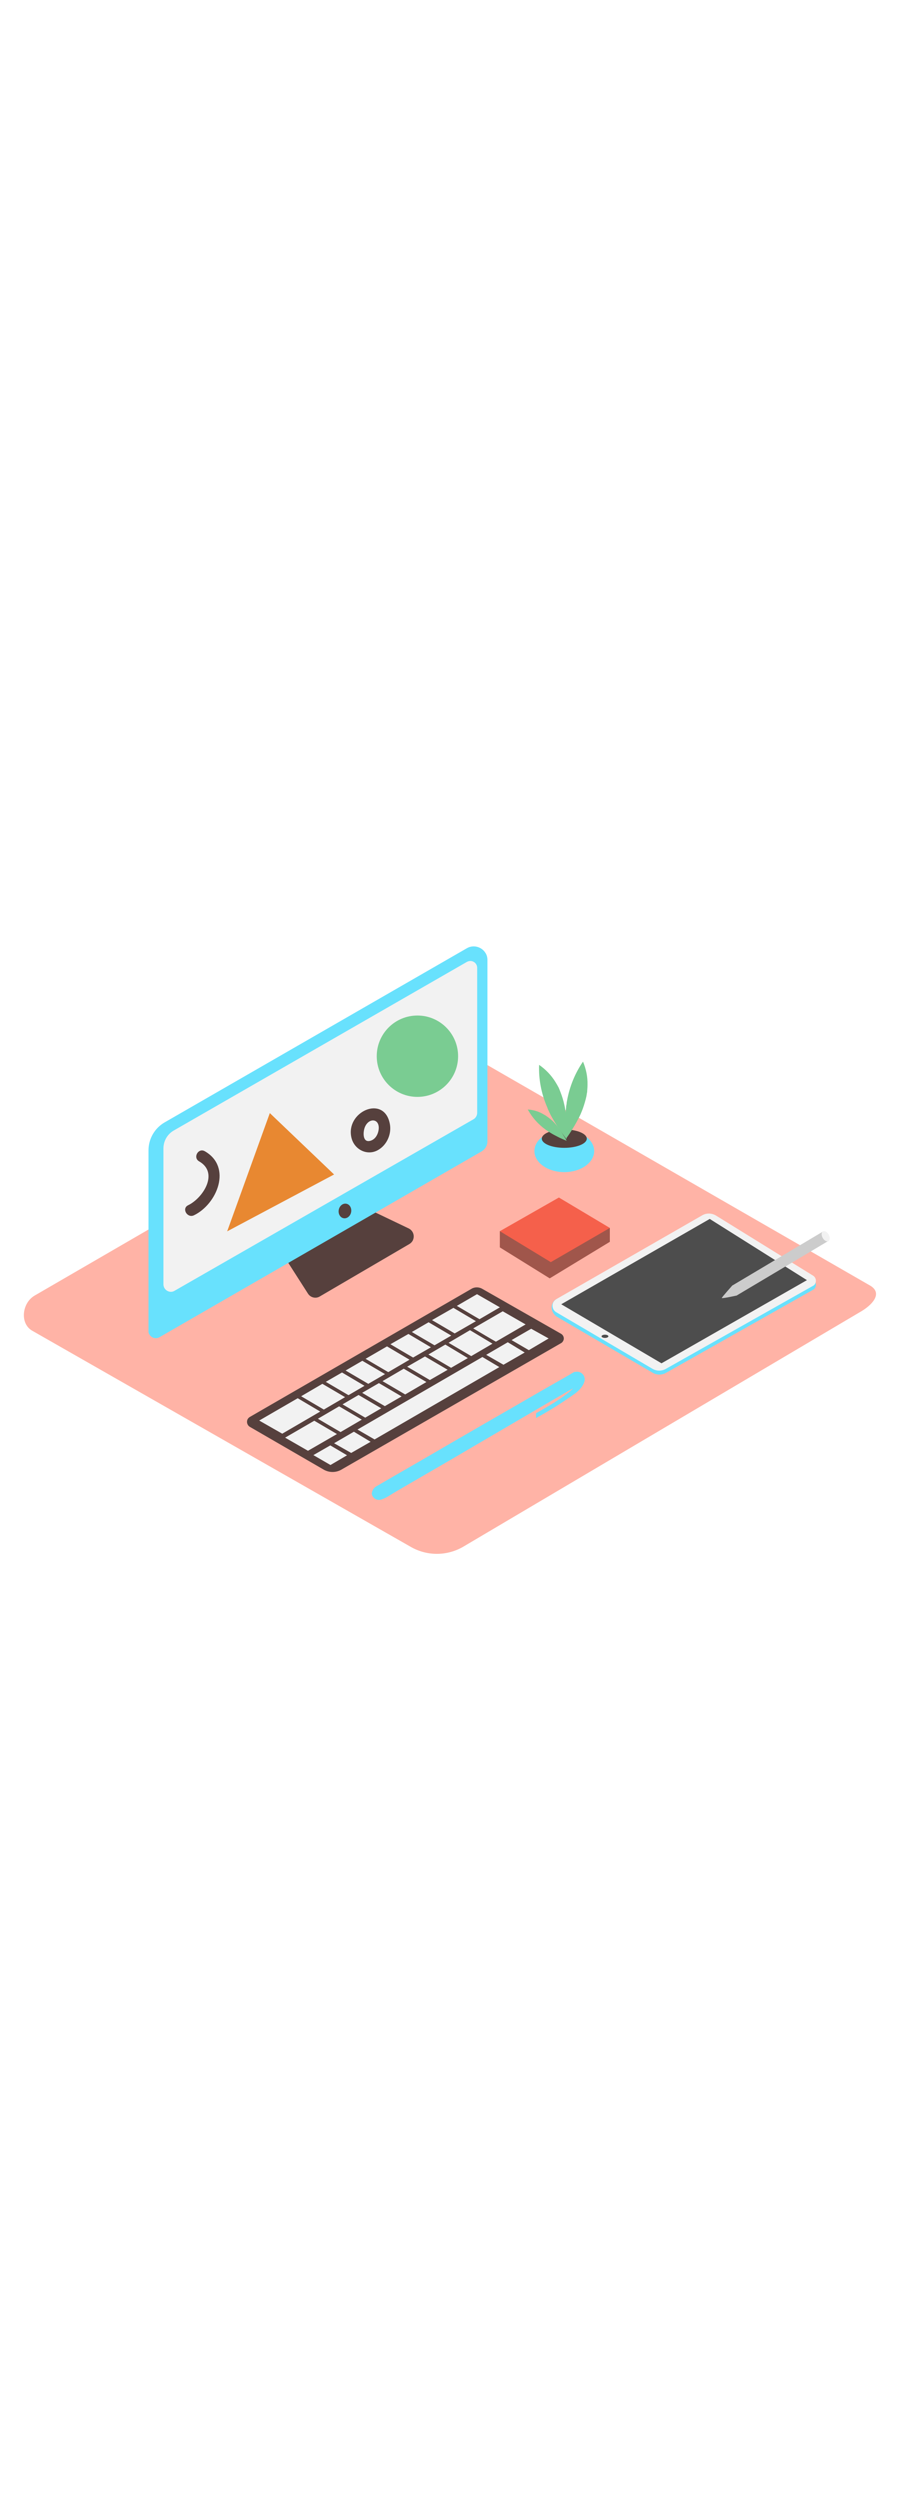 <svg version="1.1" id="Layer_1" xmlns="http://www.w3.org/2000/svg" xmlns:xlink="http://www.w3.org/1999/xlink" x="0px" y="0px" viewBox="0 0 500 500" style="width: 180px;" xml:space="preserve" data-imageid="designer-2-53" imageName="Designer 2" class="illustrations_image">
<style type="text/css">
	.st0_designer-2-53{fill:#FFB3A6;}
	.st1_designer-2-53{fill:url(#SVGID_1_);}
	.st2_designer-2-53{fill:#68E1FD;}
	.st3_designer-2-53{fill:#F2F2F2;}
	.st4_designer-2-53{fill:#4D4D4D;}
	.st5_designer-2-53{fill:url(#SVGID_00000132049099481247924200000012917622712900790203_);}
	.st6_designer-2-53{fill:#CCCCCC;}
	.st7_designer-2-53{fill:url(#SVGID_00000124855903219032698540000009318731398854593676_);}
	.st8_designer-2-53{fill:#56403D;}
	.st9_designer-2-53{fill:url(#SVGID_00000044149833182472897080000007169738378271434662_);}
	.st10_designer-2-53{fill:#7ACC92;}
	.st11_designer-2-53{fill:url(#SVGID_00000103951093080567842950000010803164294787853982_);}
	.st12_designer-2-53{fill:#E88831;}
	.st13_designer-2-53{fill:url(#SVGID_00000126313668501000709170000003564571416549412030_);}
	.st14_designer-2-53{fill:#F5604B;}
	.st15_designer-2-53{opacity:0.5;fill:#4D4D4D;enable-background:new    ;}
</style>
<path id="field_designer-2-53" class="st0_designer-2-53" d="M257,415l220.5-130.4c7-3.9,13-10.4,6.2-14.7L262.4,142.4c-3.3-2-8.4-3.4-11.7-1.4L19.2,275.3&#10;&#9;c-7,4.1-8.3,15.5-1.3,19.5l210,119.9C236.9,420,247.9,420.1,257,415z"/>
<g id="tab_designer-2-53">
	
		<linearGradient id="SVGID_1_-designer-2-53_designer-2-53" gradientUnits="userSpaceOnUse" x1="355.272" y1="223.785" x2="330.152" y2="186.785" gradientTransform="matrix(1 0 0 -1 0 502)">
		<stop offset="0" style="stop-color:#D4A397"/>
		<stop offset="1" style="stop-color:#FFB3A6;stop-opacity:0"/>
	</linearGradient>
	<path class="st1_designer-2-53" d="M349.3,330c0,0,42.4-23.7,42.6-24.1l-65.8-33.1l-37,21.4L349.3,330z"/>
	<path class="st2_designer-2-53 targetColor" d="M397.9,233.1l53.8,33.3c1.6,1,2,3,1.1,4.6c-0.3,0.5-0.7,0.9-1.2,1.1l-81.6,46.1c-2.3,1.3-5.2,1.3-7.5-0.1&#10;&#9;&#9;L309,286.8c-3.9-3.2-2.8-7.9,0-9.5l81.1-44.4C392.5,231.6,395.5,231.7,397.9,233.1z" style="fill: rgb(104, 225, 253);"/>
	<path class="st3_designer-2-53" d="M397.9,230.9l53.8,33.3c1.6,1,2,3,1.1,4.6c-0.3,0.5-0.7,0.9-1.2,1.1L369.9,316c-2.3,1.3-5.2,1.3-7.5-0.1&#10;&#9;&#9;L309,284.5c-2-1.2-2.6-3.7-1.5-5.7c0.4-0.6,0.9-1.1,1.5-1.5l81.1-46.6C392.5,229.3,395.5,229.4,397.9,230.9z"/>
	<polygon class="st4_designer-2-53" points="394.3,232.7 448.3,266.7 367.5,312.9 311.8,280.1 &#9;"/>
	<ellipse class="st4_designer-2-53" cx="336.1" cy="297.9" rx="1.9" ry="0.9"/>
	
		<linearGradient id="SVGID_00000039128554563285475340000010268861304587227279_-designer-2-53_designer-2-53" gradientUnits="userSpaceOnUse" x1="400.76" y1="228.817" x2="392.55" y2="216.717" gradientTransform="matrix(1 0 0 -1 0 502)">
		<stop offset="1.000000e-02" style="stop-color:#4D4D4D"/>
		<stop offset="1" style="stop-color:#F2F2F2"/>
	</linearGradient>
	<path style="fill:url(#SVGID_00000039128554563285475340000010268861304587227279_);" d="M396.3,289l7.1-13.1l-1.2-0.6l-14.9,8.6&#10;&#9;&#9;L396.3,289z"/>
	<path class="st6_designer-2-53" d="M459.5,240.8c0-0.1-0.1-0.2,0-0.3c-0.7-0.4-1.5-0.6-2.3-0.8l-50.2,29.9c0,0-3,2.4,2.5,5.5l50.9-30.3&#10;&#9;&#9;C460.3,243.5,460,242.1,459.5,240.8z"/>
	<path class="st6_designer-2-53" d="M406.9,269.6c0,0-5.8,6.5-5.9,7s8.5-1.4,8.5-1.4"/>
	<ellipse transform="matrix(0.866 -0.5 0.5 0.866 -59.668 261.831)" class="st3_designer-2-53" cx="458.7" cy="242.3" rx="1.9" ry="3.1"/>
</g>
<g id="keyboard_designer-2-53">
	
		<linearGradient id="SVGID_00000179628973935794100320000014825960344855200166_-designer-2-53_designer-2-53" gradientUnits="userSpaceOnUse" x1="202.352" y1="174.373" x2="152.882" y2="134.103" gradientTransform="matrix(1 0 0 -1 0 502)">
		<stop offset="0" style="stop-color:#D4A397"/>
		<stop offset="1" style="stop-color:#FFB3A6;stop-opacity:0"/>
	</linearGradient>
	<path style="fill:url(#SVGID_00000179628973935794100320000014825960344855200166_);" d="M161.1,331.1l-35,19.5&#10;&#9;&#9;c0,0,32.7,25.8,47.4,32l35.1-20.9"/>
	<path class="st8_designer-2-53" d="M267.7,271.4l44,25.1c1.4,0.8,2,2.6,1.1,4.1c-0.3,0.5-0.7,0.9-1.1,1.1L189.6,372c-3,1.7-6.7,1.7-9.7,0&#10;&#9;&#9;l-41.1-23.8c-1.5-0.9-2-2.8-1.2-4.3c0.3-0.5,0.7-0.9,1.2-1.2l123.5-71.4C263.9,270.5,266,270.5,267.7,271.4z"/>
	<path class="st3_designer-2-53" d="M201.3,311.5l12.6,7.4l-9.3,5.4c-2.6-1.5-10.2-6-12.6-7.4L201.3,311.5z"/>
	<path class="st3_designer-2-53" d="M215,303.5l12.5,7.4l-11.8,6.9c-2.1-1.2-9.7-5.7-12.6-7.4L215,303.5z"/>
	<path class="st3_designer-2-53" d="M265,274.5l12.7,7.3l-11.3,6.6c-1.8-1-9.5-5.6-12.6-7.4L265,274.5z"/>
	<path class="st3_designer-2-53" d="M238.1,290.1l12.6,7.4l-9.3,5.4c-2.2-1.3-9.8-5.7-12.6-7.4L238.1,290.1z"/>
	<path class="st3_designer-2-53" d="M251.9,282.1l12.5,7.4l-11.8,6.8c-1.4-0.8-9.3-5.5-12.6-7.4L251.9,282.1z"/>
	<path class="st3_designer-2-53" d="M190,318l12.5,7.4l-8.9,5.2l-12.6-7.4L190,318z"/>
	<path class="st3_designer-2-53" d="M226.9,296.6l12.5,7.4l-9.9,5.7c-2.3-1.3-9.9-5.8-12.6-7.4L226.9,296.6z"/>
	<path class="st3_designer-2-53" d="M179.1,324.3l12.6,7.4l-11.8,6.9l-12.6-7.4L179.1,324.3z"/>
	<polygon class="st3_designer-2-53" points="165.4,332.3 177.9,339.7 156.8,352 144,344.7 &#9;"/>
	<path class="st3_designer-2-53" d="M279.3,284l12.7,7.3l-16.5,9.6c-2.2-1.2-9.7-5.7-12.6-7.4L279.3,284z"/>
	<path class="st3_designer-2-53" d="M247.4,302.5l12.5,7.5l-9.3,5.4c-2.5-1.5-10-5.9-12.6-7.4L247.4,302.5z"/>
	<path class="st3_designer-2-53" d="M224.3,315.9l12.6,7.4l-11.8,6.9c-2.4-1.4-9.9-5.8-12.6-7.4L224.3,315.9z"/>
	<path class="st3_designer-2-53" d="M236.1,309.1l12.6,7.4l-9.9,5.7c-2.6-1.5-10.1-6-12.6-7.4L236.1,309.1z"/>
	<path class="st3_designer-2-53" d="M210.5,323.9l12.6,7.4l-9.3,5.4c-2.9-1.7-10.5-6.1-12.6-7.4L210.5,323.9z"/>
	<path class="st3_designer-2-53" d="M199.2,330.5l12.6,7.4l-8.9,5.2l-12.6-7.4L199.2,330.5z"/>
	<path class="st3_designer-2-53" d="M261.1,294.5l12.5,7.5l-11.8,6.9c-1.9-1.1-9.5-5.6-12.6-7.4L261.1,294.5z"/>
	<path class="st3_designer-2-53" d="M188.4,336.8l12.6,7.4l-11.8,6.9c-2.7-1.6-10.3-6-12.6-7.4L188.4,336.8z"/>
	<polygon class="st3_designer-2-53" points="187.2,352.2 171.1,361.5 158.4,354.2 174.6,344.8 &#9;"/>
	<polygon class="st3_designer-2-53" points="196.6,350.9 205.9,356.5 195.1,362.7 185.6,357.3 &#9;"/>
	<polygon class="st3_designer-2-53" points="192.8,364 183.6,369.4 174.1,363.9 183.5,358.5 &#9;"/>
	<polygon class="st3_designer-2-53" points="295.1,293.7 304.8,299.1 293.8,305.6 284.2,300 &#9;"/>
	<polygon class="st3_designer-2-53" points="282.1,301.2 291.5,306.9 279.7,313.7 270.1,308.2 &#9;"/>
	<polygon class="st3_designer-2-53" points="268,309.4 277.4,315 208.1,355.2 198.6,349.7 &#9;"/>
</g>
<g id="plant_designer-2-53">
	
		<linearGradient id="SVGID_00000143604824053237290620000013164868324146159273_-designer-2-53_designer-2-53" gradientUnits="userSpaceOnUse" x1="1850.062" y1="309.238" x2="1832.052" y2="289.488" gradientTransform="matrix(1 0 0 -1 -1538.93 502)">
		<stop offset="0" style="stop-color:#D4A397"/>
		<stop offset="1" style="stop-color:#FFB3A6;stop-opacity:0"/>
	</linearGradient>
	<path style="fill:url(#SVGID_00000143604824053237290620000013164868324146159273_);" d="M298.9,191L281,201.6&#10;&#9;&#9;c0,0,5.6,9.8,19.3,15.5l20.9-11.2"/>
	<ellipse class="st2_designer-2-53 targetColor" cx="313.5" cy="195" rx="16.6" ry="11.7" style="fill: rgb(104, 225, 253);"/>
	<ellipse class="st8_designer-2-53" cx="313.5" cy="188.1" rx="12.5" ry="5.1"/>
	<path class="st10_designer-2-53" d="M314.4,188.2c1-1.4,2-2.8,3-4.4c1.3-2.1,2.6-4.2,3.7-6.4c1.1-1.9,1.9-3.9,2.7-6c0.8-2.3,1.5-4.6,2-6.9&#10;&#9;&#9;c0.1-0.6,0.2-1.2,0.3-1.9c0-0.3,0.1-0.2,0.1-0.2s0-0.2,0-0.5c0.1-1.3,0.2-2.5,0.2-3.8c0.1-4.4-0.8-8.7-2.5-12.8&#10;&#9;&#9;c-4.5,6.5-7.5,14-8.9,21.8c-0.1,0.5-0.2,0.9-0.2,1.4c0,0-0.1,0.9-0.2,1.2s-0.1,1.1-0.1,1.2c-0.1,0.6-0.1,1.2-0.2,1.8&#10;&#9;&#9;c-0.2,2.3-0.3,4.6-0.3,6.9C314,182.5,314.1,185.4,314.4,188.2z"/>
	<path class="st10_designer-2-53" d="M314.7,188.4c0.1-1.7,0.1-3.4,0.1-5.4c0-2.4-0.1-4.9-0.3-7.3c-0.2-2.2-0.5-4.4-1-6.5&#10;&#9;&#9;c-0.5-2.3-1.2-4.6-2.1-6.9c-0.2-0.6-0.5-1.2-0.7-1.8c-0.1-0.3-0.1-0.2-0.1-0.2s-0.1-0.2-0.2-0.5c-0.6-1.1-1.2-2.2-1.9-3.3&#10;&#9;&#9;c-2.3-3.7-5.4-6.9-9-9.4c-0.3,7.9,1.2,15.8,4.3,23.1c0.2,0.4,0.4,0.9,0.5,1.3l0.5,1.1l0.5,1.1c0.3,0.5,0.5,1.1,0.8,1.6&#10;&#9;&#9;c1.1,2,2.3,4,3.5,5.9C311.3,183.8,313,186.1,314.7,188.4z"/>
	<path class="st10_designer-2-53" d="M314.8,189.3c-0.5-0.9-1-1.9-1.7-2.9c-0.8-1.3-1.6-2.6-2.5-3.9c-0.8-1.1-1.7-2.2-2.6-3.2&#10;&#9;&#9;c-1-1.1-2.2-2.1-3.4-3l-1-0.7c-0.1-0.1-0.1-0.1-0.1-0.1l-0.3-0.2c-0.7-0.4-1.4-0.8-2.1-1.2c-2.4-1.3-5.1-2-7.9-2.2&#10;&#9;&#9;c2.4,4.4,5.8,8.2,9.8,11.1l0.7,0.5l0.6,0.4l0.6,0.4l1,0.6c1.2,0.8,2.5,1.4,3.8,2.1C311.4,187.9,313.1,188.6,314.8,189.3z"/>
</g>
<g id="monitor_designer-2-53">
	
		<linearGradient id="SVGID_00000013903354676666517220000010662717875109869701_-designer-2-53_designer-2-53" gradientUnits="userSpaceOnUse" x1="184.791" y1="254.075" x2="142.771" y2="219.875" gradientTransform="matrix(1 0 0 -1 0 502)">
		<stop offset="0" style="stop-color:#D4A397"/>
		<stop offset="1" style="stop-color:#FFB3A6;stop-opacity:0"/>
	</linearGradient>
	<path style="fill:url(#SVGID_00000013903354676666517220000010662717875109869701_);" d="M159.7,253.3l-35,19.5&#10;&#9;&#9;c0,0,8.4,13.3,23.1,19.5l37.9-20.9"/>
	<path class="st8_designer-2-53" d="M206,227.9l21.1,10.1c2.4,1.2,3.4,4,2.3,6.5c-0.4,0.9-1.1,1.6-1.9,2.1l-49.9,29.2c-2.2,1.3-5.1,0.6-6.5-1.6&#10;&#9;&#9;l-12.1-18.9"/>
	<path class="st2_designer-2-53 targetColor" d="M91.4,179.1l168-96.8c3.6-2.1,8.3-0.8,10.4,2.8c0.7,1.1,1,2.4,1,3.8v100.7c0,2.3-1.2,4.3-3.1,5.5L88.6,298.4&#10;&#9;&#9;c-1.9,1.1-4.4,0.5-5.6-1.5c-0.4-0.6-0.6-1.3-0.5-2V194.6C82.5,188.2,85.9,182.3,91.4,179.1z" style="fill: rgb(104, 225, 253);"/>
	<path class="st3_designer-2-53" d="M259.4,89.9L96.5,183.6c-3.5,2-5.7,5.8-5.7,9.9V269c0,2.3,1.8,4.1,4.1,4.2c0.7,0,1.5-0.2,2.1-0.6l166.1-95.3&#10;&#9;&#9;c1.2-0.7,2-2.1,2-3.5V93.2c0-2.1-1.7-3.8-3.8-3.8C260.6,89.4,260,89.6,259.4,89.9z"/>
	<ellipse transform="matrix(0.189 -0.982 0.982 0.189 -68.766 373.28)" class="st8_designer-2-53" cx="191.6" cy="228.3" rx="4.1" ry="3.5"/>
	<polygon class="st12_designer-2-53" points="126.2,239.6 185.6,208 149.9,173.9 &#9;"/>
	<circle class="st10_designer-2-53" cx="231.9" cy="142.3" r="22.6"/>
	<path class="st8_designer-2-53" d="M113.8,195.1c-3.6-2.1-6.8,3.5-3.2,5.6c11.2,6.4,2.2,20.4-6.1,24.4c-3.7,1.8-0.5,7.3,3.2,5.6&#10;&#9;&#9;C120.6,224.5,129.1,203.9,113.8,195.1z"/>
	<path class="st8_designer-2-53" d="M216.5,179.5c-3.4-16-24.9-6.2-21.2,8.3c1.6,6.3,8.5,9.9,14.4,6.8C215,191.8,217.8,185.3,216.5,179.5z&#10;&#9;&#9; M210.3,183.5c-0.4,2.3-1.7,4.7-4,5.6c-4.9,1.9-4.8-4.4-3.6-7.4C205,176.1,211.4,176.9,210.3,183.5z"/>
</g>
<path id="pen_designer-2-53" class="st2_designer-2-53 targetColor" d="M206.6,384.8c0.3-1.7,1.4-3.1,2.9-3.8c3.1-1.8,6.2-3.6,9.3-5.4l14.4-8.3l17.2-10l18.3-10.6l17.7-10.2&#10;&#9;l15.4-8.9l11.4-6.5l6-3.5c0,0.1,0.2,0.1,0.3,0.1c2.3-0.6,4.6,0.8,5.2,3c0.2,0.7,0.2,1.5,0,2.2c-0.7,2.7-3,5.1-5.1,6.7&#10;&#9;c-7,5-14.2,9.6-21.8,13.7v-2.7c5.1-2.8,16-9,20.6-13.8l-2.2,1.2l-6,3.5l-9.1,5.3l-11.3,6.6l-12.8,7.5l-13.5,7.9l-13.3,7.8l-12.4,7.2&#10;&#9;l-10.7,6.2l-8.2,4.8c-2.5,1.5-5.2,3.5-8.1,4c-2.2,0.1-4.1-1.5-4.3-3.7C206.6,385,206.6,384.9,206.6,384.8z" style="fill: rgb(104, 225, 253);"/>
<g id="notes_designer-2-53">
	
		<linearGradient id="SVGID_00000016789319430641985330000014512504255120443059_-designer-2-53_designer-2-53" gradientUnits="userSpaceOnUse" x1="301.808" y1="255.022" x2="275.028" y2="233.222" gradientTransform="matrix(1 0 0 -1 0 502)">
		<stop offset="0" style="stop-color:#D4A397"/>
		<stop offset="1" style="stop-color:#FFB3A6;stop-opacity:0"/>
	</linearGradient>
	<path style="fill:url(#SVGID_00000016789319430641985330000014512504255120443059_);" d="M279.5,247.7l-19.2,11.4&#10;&#9;&#9;c0,0,12.6,12.1,27.3,18.3l17.9-11.7"/>
	<polyline class="st14_designer-2-53" points="277.7,239.5 277.7,248.5 305.4,265.7 338.8,245.4 338.8,237.7 &#9;"/>
	<polyline class="st15_designer-2-53" points="277.7,239.5 277.7,248.5 305.4,265.7 338.8,245.4 338.8,237.7 &#9;"/>
	<polygon class="st14_designer-2-53" points="338.8,237.7 310.5,220.8 277.7,239.5 306,256.7 &#9;"/>
</g>
</svg>
